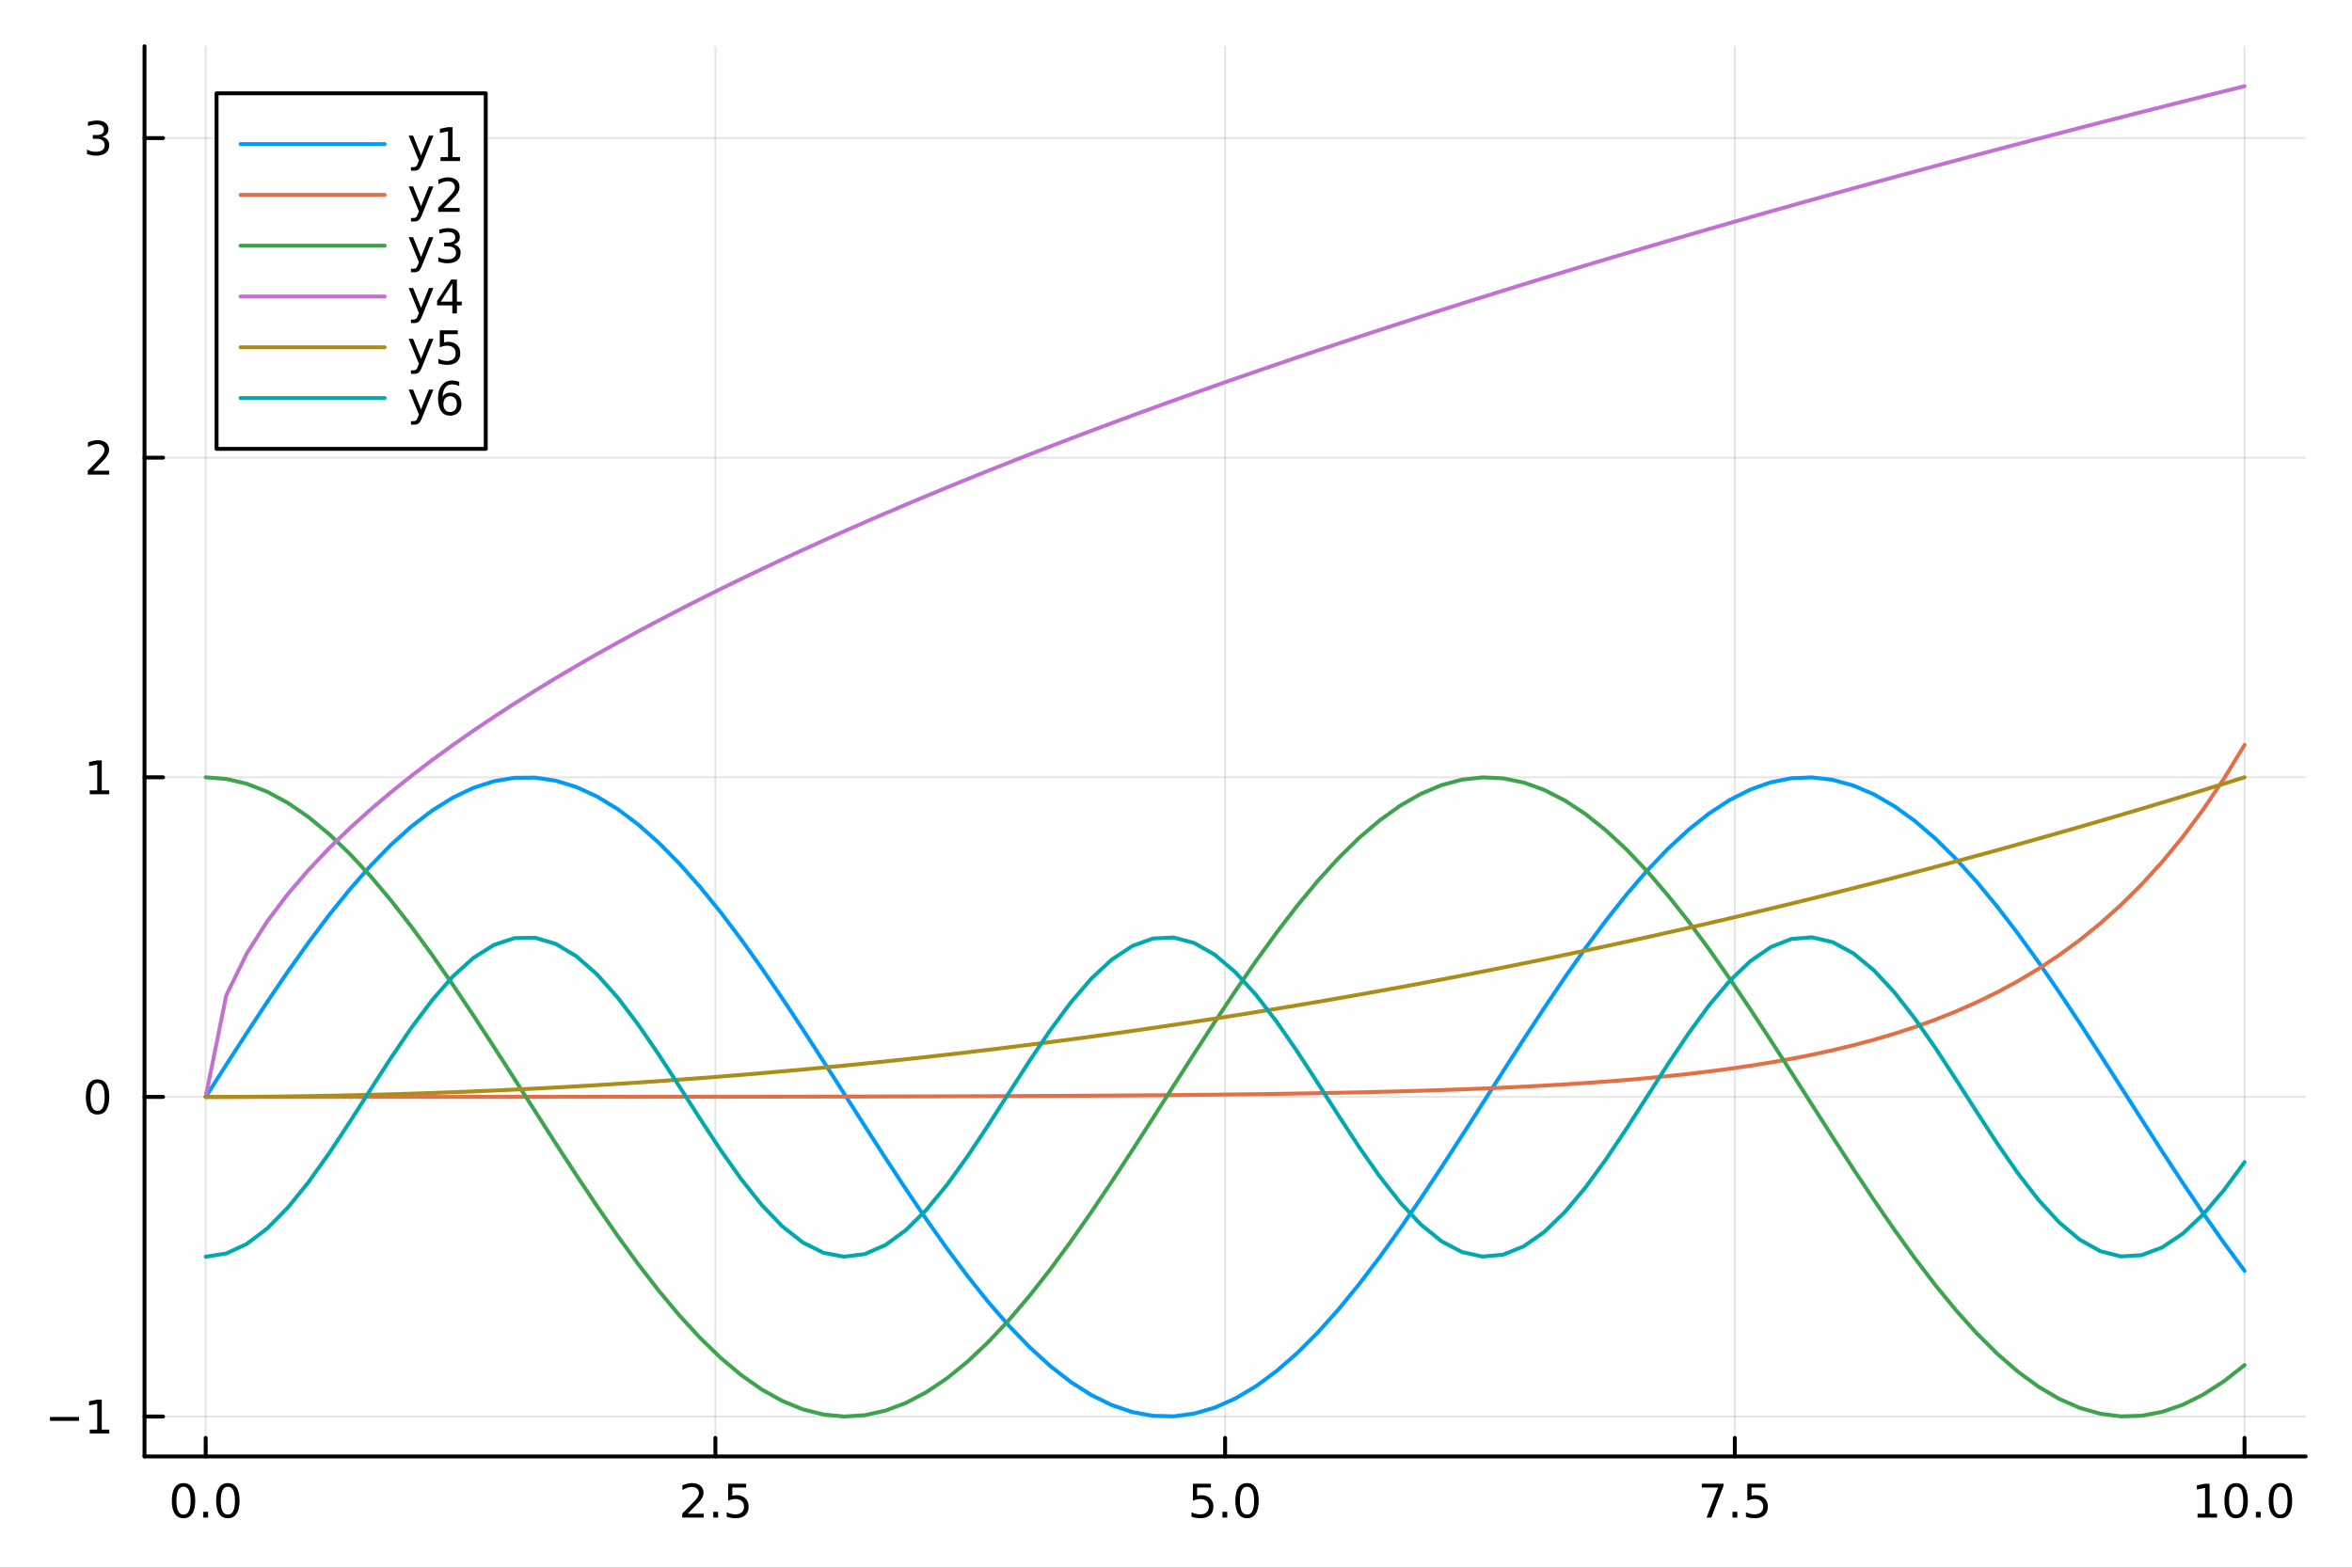 <?xml version="1.0" encoding="utf-8"?>
<svg xmlns="http://www.w3.org/2000/svg" xmlns:xlink="http://www.w3.org/1999/xlink" width="600" height="400" viewBox="0 0 2400 1600">
<rect x="0" y="0" width="2400" height="1600" fill="#333333" stroke="none"/>
<defs>
  <clipPath id="clip930">
    <rect x="0" y="0" width="2400" height="1600"/>
  </clipPath>
</defs>
<path clip-path="url(#clip930)" d="M0 1600 L2400 1600 L2400 0 L0 0  Z" fill="#ffffff" fill-rule="evenodd" fill-opacity="1"/>
<defs>
  <clipPath id="clip931">
    <rect x="480" y="0" width="1681" height="1600"/>
  </clipPath>
</defs>
<path clip-path="url(#clip930)" d="M147.478 1486.45 L2352.76 1486.45 L2352.76 47.244 L147.478 47.244  Z" fill="#ffffff" fill-rule="evenodd" fill-opacity="1"/>
<defs>
  <clipPath id="clip932">
    <rect x="147" y="47" width="2206" height="1440"/>
  </clipPath>
</defs>
<polyline clip-path="url(#clip932)" style="stroke:#000000; stroke-linecap:round; stroke-linejoin:round; stroke-width:2; stroke-opacity:0.1; fill:none" points="209.891,1486.45 209.891,47.244 "/>
<polyline clip-path="url(#clip932)" style="stroke:#000000; stroke-linecap:round; stroke-linejoin:round; stroke-width:2; stroke-opacity:0.1; fill:none" points="730.004,1486.45 730.004,47.244 "/>
<polyline clip-path="url(#clip932)" style="stroke:#000000; stroke-linecap:round; stroke-linejoin:round; stroke-width:2; stroke-opacity:0.1; fill:none" points="1250.12,1486.45 1250.12,47.244 "/>
<polyline clip-path="url(#clip932)" style="stroke:#000000; stroke-linecap:round; stroke-linejoin:round; stroke-width:2; stroke-opacity:0.1; fill:none" points="1770.23,1486.45 1770.23,47.244 "/>
<polyline clip-path="url(#clip932)" style="stroke:#000000; stroke-linecap:round; stroke-linejoin:round; stroke-width:2; stroke-opacity:0.1; fill:none" points="2290.34,1486.45 2290.34,47.244 "/>
<polyline clip-path="url(#clip930)" style="stroke:#000000; stroke-linecap:round; stroke-linejoin:round; stroke-width:4; stroke-opacity:1; fill:none" points="147.478,1486.45 2352.76,1486.45 "/>
<polyline clip-path="url(#clip930)" style="stroke:#000000; stroke-linecap:round; stroke-linejoin:round; stroke-width:4; stroke-opacity:1; fill:none" points="209.891,1486.45 209.891,1467.55 "/>
<polyline clip-path="url(#clip930)" style="stroke:#000000; stroke-linecap:round; stroke-linejoin:round; stroke-width:4; stroke-opacity:1; fill:none" points="730.004,1486.45 730.004,1467.55 "/>
<polyline clip-path="url(#clip930)" style="stroke:#000000; stroke-linecap:round; stroke-linejoin:round; stroke-width:4; stroke-opacity:1; fill:none" points="1250.12,1486.45 1250.12,1467.55 "/>
<polyline clip-path="url(#clip930)" style="stroke:#000000; stroke-linecap:round; stroke-linejoin:round; stroke-width:4; stroke-opacity:1; fill:none" points="1770.23,1486.45 1770.23,1467.55 "/>
<polyline clip-path="url(#clip930)" style="stroke:#000000; stroke-linecap:round; stroke-linejoin:round; stroke-width:4; stroke-opacity:1; fill:none" points="2290.34,1486.45 2290.34,1467.55 "/>
<path clip-path="url(#clip930)" d="M187.276 1517.37 Q183.665 1517.37 181.836 1520.93 Q180.03 1524.47 180.03 1531.6 Q180.03 1538.71 181.836 1542.27 Q183.665 1545.82 187.276 1545.82 Q190.91 1545.82 192.716 1542.27 Q194.544 1538.71 194.544 1531.6 Q194.544 1524.47 192.716 1520.93 Q190.91 1517.37 187.276 1517.37 M187.276 1513.66 Q193.086 1513.66 196.142 1518.27 Q199.22 1522.85 199.22 1531.6 Q199.22 1540.33 196.142 1544.94 Q193.086 1549.52 187.276 1549.52 Q181.466 1549.52 178.387 1544.94 Q175.331 1540.33 175.331 1531.6 Q175.331 1522.85 178.387 1518.27 Q181.466 1513.66 187.276 1513.66 Z" fill="#000000" fill-rule="nonzero" fill-opacity="1" /><path clip-path="url(#clip930)" d="M207.438 1542.97 L212.322 1542.97 L212.322 1548.85 L207.438 1548.85 L207.438 1542.97 Z" fill="#000000" fill-rule="nonzero" fill-opacity="1" /><path clip-path="url(#clip930)" d="M232.507 1517.37 Q228.896 1517.37 227.067 1520.93 Q225.262 1524.47 225.262 1531.6 Q225.262 1538.71 227.067 1542.27 Q228.896 1545.82 232.507 1545.82 Q236.141 1545.82 237.947 1542.27 Q239.776 1538.71 239.776 1531.6 Q239.776 1524.47 237.947 1520.93 Q236.141 1517.37 232.507 1517.37 M232.507 1513.66 Q238.317 1513.66 241.373 1518.27 Q244.451 1522.85 244.451 1531.6 Q244.451 1540.33 241.373 1544.94 Q238.317 1549.52 232.507 1549.52 Q226.697 1549.52 223.618 1544.94 Q220.563 1540.33 220.563 1531.6 Q220.563 1522.85 223.618 1518.27 Q226.697 1513.66 232.507 1513.66 Z" fill="#000000" fill-rule="nonzero" fill-opacity="1" /><path clip-path="url(#clip930)" d="M701.74 1544.91 L718.06 1544.91 L718.06 1548.85 L696.115 1548.85 L696.115 1544.91 Q698.777 1542.16 703.361 1537.53 Q707.967 1532.88 709.148 1531.53 Q711.393 1529.01 712.273 1527.27 Q713.176 1525.51 713.176 1523.82 Q713.176 1521.07 711.231 1519.33 Q709.31 1517.6 706.208 1517.6 Q704.009 1517.6 701.555 1518.36 Q699.125 1519.13 696.347 1520.68 L696.347 1515.95 Q699.171 1514.82 701.625 1514.24 Q704.078 1513.66 706.115 1513.66 Q711.486 1513.66 714.68 1516.35 Q717.875 1519.03 717.875 1523.52 Q717.875 1525.65 717.064 1527.57 Q716.277 1529.47 714.171 1532.07 Q713.592 1532.74 710.49 1535.95 Q707.389 1539.15 701.74 1544.91 Z" fill="#000000" fill-rule="nonzero" fill-opacity="1" /><path clip-path="url(#clip930)" d="M727.875 1542.97 L732.759 1542.97 L732.759 1548.85 L727.875 1548.85 L727.875 1542.97 Z" fill="#000000" fill-rule="nonzero" fill-opacity="1" /><path clip-path="url(#clip930)" d="M742.99 1514.29 L761.347 1514.29 L761.347 1518.22 L747.273 1518.22 L747.273 1526.7 Q748.291 1526.35 749.31 1526.19 Q750.328 1526 751.347 1526 Q757.134 1526 760.513 1529.17 Q763.893 1532.34 763.893 1537.76 Q763.893 1543.34 760.421 1546.44 Q756.948 1549.52 750.629 1549.52 Q748.453 1549.52 746.185 1549.15 Q743.939 1548.78 741.532 1548.04 L741.532 1543.34 Q743.615 1544.47 745.837 1545.03 Q748.06 1545.58 750.536 1545.58 Q754.541 1545.58 756.879 1543.48 Q759.217 1541.37 759.217 1537.76 Q759.217 1534.15 756.879 1532.04 Q754.541 1529.94 750.536 1529.94 Q748.661 1529.94 746.786 1530.35 Q744.935 1530.77 742.99 1531.65 L742.99 1514.29 Z" fill="#000000" fill-rule="nonzero" fill-opacity="1" /><path clip-path="url(#clip930)" d="M1217.28 1514.29 L1235.64 1514.29 L1235.64 1518.22 L1221.56 1518.22 L1221.56 1526.7 Q1222.58 1526.35 1223.6 1526.19 Q1224.62 1526 1225.64 1526 Q1231.42 1526 1234.8 1529.17 Q1238.18 1532.34 1238.18 1537.76 Q1238.18 1543.34 1234.71 1546.44 Q1231.24 1549.52 1224.92 1549.52 Q1222.74 1549.52 1220.48 1549.15 Q1218.23 1548.78 1215.82 1548.04 L1215.82 1543.34 Q1217.91 1544.47 1220.13 1545.03 Q1222.35 1545.58 1224.83 1545.58 Q1228.83 1545.58 1231.17 1543.48 Q1233.51 1541.37 1233.51 1537.76 Q1233.51 1534.15 1231.17 1532.04 Q1228.83 1529.94 1224.83 1529.94 Q1222.95 1529.94 1221.08 1530.35 Q1219.23 1530.77 1217.28 1531.65 L1217.28 1514.29 Z" fill="#000000" fill-rule="nonzero" fill-opacity="1" /><path clip-path="url(#clip930)" d="M1247.4 1542.97 L1252.28 1542.97 L1252.28 1548.85 L1247.4 1548.85 L1247.4 1542.97 Z" fill="#000000" fill-rule="nonzero" fill-opacity="1" /><path clip-path="url(#clip930)" d="M1272.47 1517.37 Q1268.86 1517.37 1267.03 1520.93 Q1265.22 1524.47 1265.22 1531.6 Q1265.22 1538.71 1267.03 1542.27 Q1268.86 1545.82 1272.47 1545.82 Q1276.1 1545.82 1277.91 1542.27 Q1279.73 1538.71 1279.73 1531.6 Q1279.73 1524.47 1277.91 1520.93 Q1276.1 1517.37 1272.47 1517.37 M1272.47 1513.66 Q1278.28 1513.66 1281.33 1518.27 Q1284.41 1522.85 1284.41 1531.6 Q1284.41 1540.33 1281.33 1544.94 Q1278.28 1549.52 1272.47 1549.52 Q1266.66 1549.52 1263.58 1544.94 Q1260.52 1540.33 1260.52 1531.6 Q1260.52 1522.85 1263.58 1518.27 Q1266.66 1513.66 1272.47 1513.66 Z" fill="#000000" fill-rule="nonzero" fill-opacity="1" /><path clip-path="url(#clip930)" d="M1736.55 1514.29 L1758.77 1514.29 L1758.77 1516.28 L1746.23 1548.85 L1741.34 1548.85 L1753.15 1518.22 L1736.55 1518.22 L1736.55 1514.29 Z" fill="#000000" fill-rule="nonzero" fill-opacity="1" /><path clip-path="url(#clip930)" d="M1767.89 1542.97 L1772.78 1542.97 L1772.78 1548.85 L1767.89 1548.85 L1767.89 1542.97 Z" fill="#000000" fill-rule="nonzero" fill-opacity="1" /><path clip-path="url(#clip930)" d="M1783.01 1514.29 L1801.36 1514.29 L1801.36 1518.22 L1787.29 1518.22 L1787.29 1526.7 Q1788.31 1526.35 1789.33 1526.19 Q1790.35 1526 1791.36 1526 Q1797.15 1526 1800.53 1529.17 Q1803.91 1532.34 1803.91 1537.76 Q1803.91 1543.34 1800.44 1546.44 Q1796.97 1549.52 1790.65 1549.52 Q1788.47 1549.52 1786.2 1549.15 Q1783.96 1548.78 1781.55 1548.04 L1781.55 1543.34 Q1783.63 1544.47 1785.85 1545.03 Q1788.08 1545.58 1790.55 1545.58 Q1794.56 1545.58 1796.9 1543.48 Q1799.23 1541.37 1799.23 1537.76 Q1799.23 1534.15 1796.9 1532.04 Q1794.56 1529.94 1790.55 1529.94 Q1788.68 1529.94 1786.8 1530.35 Q1784.95 1530.77 1783.01 1531.65 L1783.01 1514.29 Z" fill="#000000" fill-rule="nonzero" fill-opacity="1" /><path clip-path="url(#clip930)" d="M2242.41 1544.91 L2250.05 1544.91 L2250.05 1518.55 L2241.74 1520.21 L2241.74 1515.95 L2250.01 1514.29 L2254.68 1514.29 L2254.68 1544.91 L2262.32 1544.91 L2262.32 1548.85 L2242.41 1548.85 L2242.41 1544.91 Z" fill="#000000" fill-rule="nonzero" fill-opacity="1" /><path clip-path="url(#clip930)" d="M2281.77 1517.37 Q2278.15 1517.37 2276.33 1520.93 Q2274.52 1524.47 2274.52 1531.6 Q2274.52 1538.71 2276.33 1542.27 Q2278.15 1545.82 2281.77 1545.82 Q2285.4 1545.82 2287.21 1542.27 Q2289.03 1538.71 2289.03 1531.6 Q2289.03 1524.47 2287.21 1520.93 Q2285.4 1517.37 2281.77 1517.37 M2281.77 1513.66 Q2287.58 1513.66 2290.63 1518.27 Q2293.71 1522.85 2293.71 1531.6 Q2293.71 1540.33 2290.63 1544.94 Q2287.58 1549.52 2281.77 1549.52 Q2275.96 1549.52 2272.88 1544.94 Q2269.82 1540.33 2269.82 1531.6 Q2269.82 1522.85 2272.88 1518.27 Q2275.96 1513.66 2281.77 1513.66 Z" fill="#000000" fill-rule="nonzero" fill-opacity="1" /><path clip-path="url(#clip930)" d="M2301.93 1542.97 L2306.81 1542.97 L2306.81 1548.85 L2301.93 1548.85 L2301.93 1542.97 Z" fill="#000000" fill-rule="nonzero" fill-opacity="1" /><path clip-path="url(#clip930)" d="M2327 1517.37 Q2323.39 1517.37 2321.56 1520.93 Q2319.75 1524.47 2319.75 1531.6 Q2319.75 1538.71 2321.56 1542.27 Q2323.39 1545.82 2327 1545.82 Q2330.63 1545.82 2332.44 1542.27 Q2334.27 1538.71 2334.27 1531.6 Q2334.27 1524.47 2332.44 1520.93 Q2330.63 1517.37 2327 1517.37 M2327 1513.66 Q2332.81 1513.66 2335.86 1518.27 Q2338.94 1522.85 2338.94 1531.6 Q2338.94 1540.33 2335.86 1544.94 Q2332.81 1549.52 2327 1549.52 Q2321.19 1549.52 2318.11 1544.94 Q2315.05 1540.33 2315.05 1531.6 Q2315.05 1522.85 2318.11 1518.27 Q2321.19 1513.66 2327 1513.66 Z" fill="#000000" fill-rule="nonzero" fill-opacity="1" /><polyline clip-path="url(#clip932)" style="stroke:#000000; stroke-linecap:round; stroke-linejoin:round; stroke-width:2; stroke-opacity:0.1; fill:none" points="147.478,1445.73 2352.76,1445.73 "/>
<polyline clip-path="url(#clip932)" style="stroke:#000000; stroke-linecap:round; stroke-linejoin:round; stroke-width:2; stroke-opacity:0.1; fill:none" points="147.478,1119.53 2352.76,1119.53 "/>
<polyline clip-path="url(#clip932)" style="stroke:#000000; stroke-linecap:round; stroke-linejoin:round; stroke-width:2; stroke-opacity:0.1; fill:none" points="147.478,793.323 2352.76,793.323 "/>
<polyline clip-path="url(#clip932)" style="stroke:#000000; stroke-linecap:round; stroke-linejoin:round; stroke-width:2; stroke-opacity:0.1; fill:none" points="147.478,467.117 2352.76,467.117 "/>
<polyline clip-path="url(#clip932)" style="stroke:#000000; stroke-linecap:round; stroke-linejoin:round; stroke-width:2; stroke-opacity:0.1; fill:none" points="147.478,140.912 2352.76,140.912 "/>
<polyline clip-path="url(#clip930)" style="stroke:#000000; stroke-linecap:round; stroke-linejoin:round; stroke-width:4; stroke-opacity:1; fill:none" points="147.478,1486.45 147.478,47.244 "/>
<polyline clip-path="url(#clip930)" style="stroke:#000000; stroke-linecap:round; stroke-linejoin:round; stroke-width:4; stroke-opacity:1; fill:none" points="147.478,1445.73 166.376,1445.73 "/>
<polyline clip-path="url(#clip930)" style="stroke:#000000; stroke-linecap:round; stroke-linejoin:round; stroke-width:4; stroke-opacity:1; fill:none" points="147.478,1119.53 166.376,1119.53 "/>
<polyline clip-path="url(#clip930)" style="stroke:#000000; stroke-linecap:round; stroke-linejoin:round; stroke-width:4; stroke-opacity:1; fill:none" points="147.478,793.323 166.376,793.323 "/>
<polyline clip-path="url(#clip930)" style="stroke:#000000; stroke-linecap:round; stroke-linejoin:round; stroke-width:4; stroke-opacity:1; fill:none" points="147.478,467.117 166.376,467.117 "/>
<polyline clip-path="url(#clip930)" style="stroke:#000000; stroke-linecap:round; stroke-linejoin:round; stroke-width:4; stroke-opacity:1; fill:none" points="147.478,140.912 166.376,140.912 "/>
<path clip-path="url(#clip930)" d="M50.992 1446.18 L80.668 1446.18 L80.668 1450.12 L50.992 1450.12 L50.992 1446.18 Z" fill="#000000" fill-rule="nonzero" fill-opacity="1" /><path clip-path="url(#clip930)" d="M91.571 1459.08 L99.21 1459.08 L99.21 1432.71 L90.899 1434.38 L90.899 1430.12 L99.163 1428.45 L103.839 1428.45 L103.839 1459.08 L111.478 1459.08 L111.478 1463.01 L91.571 1463.01 L91.571 1459.08 Z" fill="#000000" fill-rule="nonzero" fill-opacity="1" /><path clip-path="url(#clip930)" d="M99.534 1105.33 Q95.922 1105.33 94.094 1108.89 Q92.288 1112.43 92.288 1119.56 Q92.288 1126.67 94.094 1130.23 Q95.922 1133.78 99.534 1133.78 Q103.168 1133.78 104.973 1130.23 Q106.802 1126.67 106.802 1119.56 Q106.802 1112.43 104.973 1108.89 Q103.168 1105.33 99.534 1105.33 M99.534 1101.62 Q105.344 1101.62 108.399 1106.23 Q111.478 1110.81 111.478 1119.56 Q111.478 1128.29 108.399 1132.9 Q105.344 1137.48 99.534 1137.48 Q93.723 1137.48 90.645 1132.9 Q87.589 1128.29 87.589 1119.56 Q87.589 1110.81 90.645 1106.23 Q93.723 1101.62 99.534 1101.62 Z" fill="#000000" fill-rule="nonzero" fill-opacity="1" /><path clip-path="url(#clip930)" d="M91.571 806.667 L99.21 806.667 L99.21 780.302 L90.899 781.968 L90.899 777.709 L99.163 776.043 L103.839 776.043 L103.839 806.667 L111.478 806.667 L111.478 810.603 L91.571 810.603 L91.571 806.667 Z" fill="#000000" fill-rule="nonzero" fill-opacity="1" /><path clip-path="url(#clip930)" d="M95.159 480.462 L111.478 480.462 L111.478 484.397 L89.534 484.397 L89.534 480.462 Q92.196 477.708 96.779 473.078 Q101.385 468.425 102.566 467.083 Q104.811 464.559 105.691 462.823 Q106.594 461.064 106.594 459.374 Q106.594 456.62 104.649 454.884 Q102.728 453.147 99.626 453.147 Q97.427 453.147 94.973 453.911 Q92.543 454.675 89.765 456.226 L89.765 451.504 Q92.589 450.37 95.043 449.791 Q97.496 449.212 99.534 449.212 Q104.904 449.212 108.098 451.897 Q111.293 454.583 111.293 459.073 Q111.293 461.203 110.483 463.124 Q109.696 465.022 107.589 467.615 Q107.01 468.286 103.909 471.504 Q100.807 474.698 95.159 480.462 Z" fill="#000000" fill-rule="nonzero" fill-opacity="1" /><path clip-path="url(#clip930)" d="M104.348 139.558 Q107.705 140.276 109.58 142.544 Q111.478 144.813 111.478 148.146 Q111.478 153.262 107.959 156.062 Q104.441 158.863 97.96 158.863 Q95.784 158.863 93.469 158.424 Q91.177 158.007 88.723 157.15 L88.723 152.637 Q90.668 153.771 92.983 154.35 Q95.297 154.928 97.821 154.928 Q102.219 154.928 104.51 153.192 Q106.825 151.456 106.825 148.146 Q106.825 145.09 104.672 143.377 Q102.543 141.641 98.723 141.641 L94.696 141.641 L94.696 137.799 L98.909 137.799 Q102.358 137.799 104.186 136.433 Q106.015 135.044 106.015 132.451 Q106.015 129.789 104.117 128.377 Q102.242 126.942 98.723 126.942 Q96.802 126.942 94.603 127.359 Q92.404 127.776 89.765 128.655 L89.765 124.489 Q92.427 123.748 94.742 123.377 Q97.08 123.007 99.14 123.007 Q104.464 123.007 107.566 125.438 Q110.668 127.845 110.668 131.965 Q110.668 134.836 109.024 136.826 Q107.381 138.794 104.348 139.558 Z" fill="#000000" fill-rule="nonzero" fill-opacity="1" /><polyline clip-path="url(#clip932)" style="stroke:#009af9; stroke-linecap:round; stroke-linejoin:round; stroke-width:4; stroke-opacity:1; fill:none" points="209.891,1119.53 230.906,1086.63 251.921,1054.08 272.935,1022.18 293.95,991.285 314.965,961.693 335.979,933.71 356.994,907.622 378.009,883.694 399.023,862.17 420.038,843.269 441.053,827.185 462.067,814.081 483.082,804.091 504.097,797.317 525.111,793.827 546.126,793.658 567.141,796.811 588.155,803.254 609.17,812.92 630.185,825.713 651.199,841.501 672.214,860.123 693.229,881.389 714.243,905.084 735.258,930.964 756.272,958.767 777.287,988.208 798.302,1018.99 819.316,1050.79 840.331,1083.3 861.346,1116.17 882.36,1149.08 903.375,1181.69 924.39,1213.67 945.404,1244.68 966.419,1274.42 987.434,1302.58 1008.45,1328.87 1029.46,1353.03 1050.48,1374.81 1071.49,1393.99 1092.51,1410.37 1113.52,1423.78 1134.54,1434.09 1155.55,1441.2 1176.57,1445.02 1197.58,1445.53 1218.59,1442.72 1239.61,1436.61 1260.62,1427.26 1281.64,1414.78 1302.65,1399.29 1323.67,1380.95 1344.68,1359.95 1365.7,1336.49 1386.71,1310.82 1407.73,1283.2 1428.74,1253.91 1449.76,1223.25 1470.77,1191.54 1491.79,1159.09 1512.8,1126.23 1533.81,1093.31 1554.83,1060.66 1575.84,1028.6 1596.86,997.478 1617.87,967.595 1638.89,939.261 1659.9,912.765 1680.92,888.376 1701.93,866.345 1722.95,846.894 1743.96,830.222 1764.98,816.5 1785.99,805.867 1807.01,798.431 1828.02,794.269 1849.03,793.423 1870.05,795.901 1891.06,801.678 1912.08,810.696 1933.09,822.862 1954.11,838.052 1975.12,856.112 1996.14,876.857 2017.15,900.076 2038.17,925.532 2059.18,952.965 2080.2,982.097 2101.21,1012.63 2122.23,1044.25 2143.24,1076.64 2164.25,1109.47 2185.27,1142.4 2206.28,1175.1 2227.3,1207.23 2248.31,1238.46 2269.33,1268.49 2290.34,1296.99 "/>
<polyline clip-path="url(#clip932)" style="stroke:#e26f46; stroke-linecap:round; stroke-linejoin:round; stroke-width:4; stroke-opacity:1; fill:none" points="209.891,1119.53 230.906,1119.52 251.921,1119.52 272.935,1119.52 293.95,1119.51 314.965,1119.51 335.979,1119.51 356.994,1119.5 378.009,1119.5 399.023,1119.49 420.038,1119.49 441.053,1119.48 462.067,1119.48 483.082,1119.47 504.097,1119.46 525.111,1119.46 546.126,1119.45 567.141,1119.44 588.155,1119.43 609.17,1119.42 630.185,1119.41 651.199,1119.39 672.214,1119.38 693.229,1119.36 714.243,1119.34 735.258,1119.33 756.272,1119.3 777.287,1119.28 798.302,1119.25 819.316,1119.22 840.331,1119.19 861.346,1119.15 882.36,1119.12 903.375,1119.07 924.39,1119.02 945.404,1118.97 966.419,1118.91 987.434,1118.84 1008.45,1118.77 1029.46,1118.69 1050.48,1118.6 1071.49,1118.5 1092.51,1118.39 1113.52,1118.27 1134.54,1118.14 1155.55,1117.99 1176.57,1117.83 1197.58,1117.65 1218.59,1117.45 1239.61,1117.23 1260.62,1116.98 1281.64,1116.71 1302.65,1116.41 1323.67,1116.08 1344.68,1115.71 1365.7,1115.31 1386.71,1114.86 1407.73,1114.36 1428.74,1113.82 1449.76,1113.21 1470.77,1112.54 1491.79,1111.79 1512.8,1110.97 1533.81,1110.06 1554.83,1109.06 1575.84,1107.94 1596.86,1106.71 1617.87,1105.35 1638.89,1103.84 1659.9,1102.18 1680.92,1100.33 1701.93,1098.29 1722.95,1096.03 1743.96,1093.54 1764.98,1090.77 1785.99,1087.72 1807.01,1084.34 1828.02,1080.6 1849.03,1076.46 1870.05,1071.88 1891.06,1066.82 1912.08,1061.21 1933.09,1055.01 1954.11,1048.16 1975.12,1040.57 1996.14,1032.18 2017.15,1022.9 2038.17,1012.63 2059.18,1001.26 2080.2,988.693 2101.21,974.786 2122.23,959.402 2143.24,942.383 2164.25,923.554 2185.27,902.725 2206.28,879.681 2227.3,854.189 2248.31,825.986 2269.33,794.786 2290.34,760.27 "/>
<polyline clip-path="url(#clip932)" style="stroke:#3da44d; stroke-linecap:round; stroke-linejoin:round; stroke-width:4; stroke-opacity:1; fill:none" points="209.891,793.323 230.906,794.985 251.921,799.956 272.935,808.186 293.95,819.589 314.965,834.049 335.979,851.42 356.994,871.524 378.009,894.157 399.023,919.087 420.038,946.06 441.053,974.802 462.067,1005.02 483.082,1036.4 504.097,1068.63 525.111,1101.39 546.126,1134.32 567.141,1167.11 588.155,1199.41 609.17,1230.89 630.185,1261.24 651.199,1290.15 672.214,1317.31 693.229,1342.46 714.243,1365.34 735.258,1385.71 756.272,1403.37 777.287,1418.13 798.302,1429.85 819.316,1438.41 840.331,1443.71 861.346,1445.72 882.36,1444.39 903.375,1439.75 924.39,1431.85 945.404,1420.77 966.419,1406.61 987.434,1389.53 1008.45,1369.7 1029.46,1347.31 1050.48,1322.6 1071.49,1295.83 1092.51,1267.25 1113.52,1237.17 1134.54,1205.89 1155.55,1173.73 1176.57,1141.02 1197.58,1108.08 1218.59,1075.27 1239.61,1042.91 1260.62,1011.32 1281.64,980.842 1302.65,951.776 1323.67,924.42 1344.68,899.053 1365.7,875.933 1386.71,855.297 1407.73,837.354 1428.74,822.288 1449.76,810.252 1470.77,801.37 1491.79,795.73 1512.8,793.391 1533.81,794.378 1554.83,798.678 1575.84,806.25 1596.86,817.016 1617.87,830.865 1638.89,847.657 1659.9,867.22 1680.92,889.356 1701.93,913.838 1722.95,940.417 1743.96,968.822 1764.98,998.764 1785.99,1029.94 1807.01,1062.02 1828.02,1094.69 1849.03,1127.62 1870.05,1160.46 1891.06,1192.89 1912.08,1224.56 1933.09,1255.17 1954.11,1284.4 1975.12,1311.94 1996.14,1337.52 2017.15,1360.88 2038.17,1381.78 2059.18,1400 2080.2,1415.37 2101.21,1427.72 2122.23,1436.93 2143.24,1442.9 2164.25,1445.58 2185.27,1444.93 2206.28,1440.97 2227.3,1433.72 2248.31,1423.28 2269.33,1409.74 2290.34,1393.24 "/>
<polyline clip-path="url(#clip932)" style="stroke:#c271d2; stroke-linecap:round; stroke-linejoin:round; stroke-width:4; stroke-opacity:1; fill:none" points="209.891,1119.53 230.906,1015.85 251.921,972.909 272.935,939.958 293.95,912.178 314.965,887.704 335.979,865.577 356.994,845.23 378.009,826.291 399.023,808.503 420.038,791.679 441.053,775.677 462.067,760.388 483.082,745.723 504.097,731.612 525.111,717.997 546.126,704.828 567.141,692.065 588.155,679.673 609.17,667.62 630.185,655.88 651.199,644.43 672.214,633.25 693.229,622.321 714.243,611.627 735.258,601.154 756.272,590.888 777.287,580.818 798.302,570.932 819.316,561.222 840.331,551.677 861.346,542.291 882.36,533.054 903.375,523.961 924.39,515.005 945.404,506.179 966.419,497.479 987.434,488.898 1008.45,480.433 1029.46,472.079 1050.48,463.831 1071.49,455.685 1092.51,447.638 1113.52,439.686 1134.54,431.827 1155.55,424.056 1176.57,416.371 1197.58,408.769 1218.59,401.247 1239.61,393.804 1260.62,386.436 1281.64,379.141 1302.65,371.918 1323.67,364.764 1344.68,357.676 1365.7,350.655 1386.71,343.696 1407.73,336.8 1428.74,329.964 1449.76,323.186 1470.77,316.466 1491.79,309.801 1512.8,303.191 1533.81,296.634 1554.83,290.129 1575.84,283.675 1596.86,277.269 1617.87,270.913 1638.89,264.603 1659.9,258.34 1680.92,252.122 1701.93,245.948 1722.95,239.818 1743.96,233.73 1764.98,227.683 1785.99,221.677 1807.01,215.712 1828.02,209.785 1849.03,203.896 1870.05,198.046 1891.06,192.232 1912.08,186.454 1933.09,180.712 1954.11,175.005 1975.12,169.332 1996.14,163.693 2017.15,158.087 2038.17,152.513 2059.18,146.972 2080.2,141.461 2101.21,135.982 2122.23,130.533 2143.24,125.114 2164.25,119.724 2185.27,114.363 2206.28,109.031 2227.3,103.726 2248.31,98.449 2269.33,93.199 2290.34,87.976 "/>
<polyline clip-path="url(#clip932)" style="stroke:#ac8d18; stroke-linecap:round; stroke-linejoin:round; stroke-width:4; stroke-opacity:1; fill:none" points="209.891,1119.53 230.906,1119.49 251.921,1119.39 272.935,1119.23 293.95,1119 314.965,1118.7 335.979,1118.33 356.994,1117.9 378.009,1117.4 399.023,1116.83 420.038,1116.2 441.053,1115.5 462.067,1114.73 483.082,1113.9 504.097,1113 525.111,1112.04 546.126,1111.01 567.141,1109.91 588.155,1108.74 609.17,1107.51 630.185,1106.21 651.199,1104.85 672.214,1103.42 693.229,1101.92 714.243,1100.36 735.258,1098.73 756.272,1097.03 777.287,1095.26 798.302,1093.43 819.316,1091.54 840.331,1089.57 861.346,1087.54 882.36,1085.45 903.375,1083.28 924.39,1081.05 945.404,1078.76 966.419,1076.39 987.434,1073.96 1008.45,1071.47 1029.46,1068.9 1050.48,1066.28 1071.49,1063.58 1092.51,1060.82 1113.52,1057.99 1134.54,1055.09 1155.55,1052.13 1176.57,1049.1 1197.58,1046.01 1218.59,1042.84 1239.61,1039.62 1260.62,1036.32 1281.64,1032.96 1302.65,1029.53 1323.67,1026.04 1344.68,1022.47 1365.7,1018.85 1386.71,1015.15 1407.73,1011.39 1428.74,1007.56 1449.76,1003.67 1470.77,999.709 1491.79,995.682 1512.8,991.588 1533.81,987.428 1554.83,983.201 1575.84,978.908 1596.86,974.548 1617.87,970.121 1638.89,965.628 1659.9,961.068 1680.92,956.442 1701.93,951.749 1722.95,946.989 1743.96,942.163 1764.98,937.271 1785.99,932.312 1807.01,927.286 1828.02,922.194 1849.03,917.035 1870.05,911.809 1891.06,906.517 1912.08,901.159 1933.09,895.734 1954.11,890.242 1975.12,884.684 1996.14,879.059 2017.15,873.368 2038.17,867.61 2059.18,861.785 2080.2,855.894 2101.21,849.937 2122.23,843.912 2143.24,837.822 2164.25,831.664 2185.27,825.44 2206.28,819.15 2227.3,812.793 2248.31,806.369 2269.33,799.879 2290.34,793.323 "/>
<polyline clip-path="url(#clip932)" style="stroke:#00a9ad; stroke-linecap:round; stroke-linejoin:round; stroke-width:4; stroke-opacity:1; fill:none" points="209.891,1282.63 230.906,1279.31 251.921,1269.5 272.935,1253.58 293.95,1232.21 314.965,1206.26 335.979,1176.78 356.994,1144.97 378.009,1112.13 399.023,1079.59 420.038,1048.67 441.053,1020.64 462.067,996.622 483.082,977.607 504.097,964.365 525.111,957.434 546.126,957.096 567.141,963.365 588.155,975.985 609.17,994.443 630.185,1017.99 651.199,1045.67 672.214,1076.35 693.229,1108.78 714.243,1141.66 735.258,1173.63 756.272,1203.4 777.287,1229.77 798.302,1251.64 819.316,1268.15 840.331,1278.61 861.346,1282.6 882.36,1279.95 903.375,1270.78 924.39,1255.46 945.404,1234.61 966.419,1209.08 987.434,1179.91 1008.45,1148.28 1029.46,1115.48 1050.48,1082.85 1071.49,1051.71 1092.51,1023.32 1113.52,998.852 1134.54,979.29 1155.55,965.431 1176.57,957.841 1197.58,956.827 1218.59,962.43 1239.61,974.423 1260.62,992.318 1281.64,1015.39 1302.65,1042.69 1323.67,1073.12 1344.68,1105.44 1365.7,1138.33 1386.71,1170.46 1407.73,1200.51 1428.74,1227.27 1449.76,1249.65 1470.77,1266.73 1491.79,1277.83 1512.8,1282.49 1533.81,1280.52 1554.83,1272.01 1575.84,1257.29 1596.86,1236.97 1617.87,1211.87 1638.89,1183.01 1659.9,1151.58 1680.92,1118.83 1701.93,1086.12 1722.95,1054.77 1743.96,1026.05 1764.98,1001.13 1785.99,981.031 1807.01,966.563 1828.02,958.316 1849.03,956.626 1870.05,961.562 1891.06,972.923 1912.08,990.246 1933.09,1012.83 1954.11,1039.75 1975.12,1069.92 1996.14,1102.1 2017.15,1135 2038.17,1167.26 2059.18,1197.58 2080.2,1224.73 2101.21,1247.6 2122.23,1265.26 2143.24,1276.99 2164.25,1282.32 2185.27,1281.03 2206.28,1273.16 2227.3,1259.05 2248.31,1239.27 2269.33,1214.61 2290.34,1186.09 "/>
<path clip-path="url(#clip930)" d="M220.987 458.098 L495.658 458.098 L495.658 95.218 L220.987 95.218  Z" fill="#ffffff" fill-rule="evenodd" fill-opacity="1"/>
<polyline clip-path="url(#clip930)" style="stroke:#000000; stroke-linecap:round; stroke-linejoin:round; stroke-width:4; stroke-opacity:1; fill:none" points="220.987,458.098 495.658,458.098 495.658,95.218 220.987,95.218 220.987,458.098 "/>
<polyline clip-path="url(#clip930)" style="stroke:#009af9; stroke-linecap:round; stroke-linejoin:round; stroke-width:4; stroke-opacity:1; fill:none" points="245.49,147.058 392.509,147.058 "/>
<path clip-path="url(#clip930)" d="M430.854 166.745 Q429.049 171.375 427.336 172.787 Q425.623 174.199 422.753 174.199 L419.35 174.199 L419.35 170.634 L421.85 170.634 Q423.609 170.634 424.581 169.8 Q425.554 168.967 426.734 165.865 L427.498 163.921 L417.012 138.412 L421.526 138.412 L429.628 158.689 L437.729 138.412 L442.243 138.412 L430.854 166.745 Z" fill="#000000" fill-rule="nonzero" fill-opacity="1" /><path clip-path="url(#clip930)" d="M449.535 160.402 L457.174 160.402 L457.174 134.037 L448.864 135.703 L448.864 131.444 L457.127 129.778 L461.803 129.778 L461.803 160.402 L469.442 160.402 L469.442 164.338 L449.535 164.338 L449.535 160.402 Z" fill="#000000" fill-rule="nonzero" fill-opacity="1" /><polyline clip-path="url(#clip930)" style="stroke:#e26f46; stroke-linecap:round; stroke-linejoin:round; stroke-width:4; stroke-opacity:1; fill:none" points="245.49,198.898 392.509,198.898 "/>
<path clip-path="url(#clip930)" d="M430.854 218.585 Q429.049 223.215 427.336 224.627 Q425.623 226.039 422.753 226.039 L419.35 226.039 L419.35 222.474 L421.85 222.474 Q423.609 222.474 424.581 221.64 Q425.554 220.807 426.734 217.705 L427.498 215.761 L417.012 190.252 L421.526 190.252 L429.628 210.529 L437.729 190.252 L442.243 190.252 L430.854 218.585 Z" fill="#000000" fill-rule="nonzero" fill-opacity="1" /><path clip-path="url(#clip930)" d="M452.752 212.242 L469.072 212.242 L469.072 216.178 L447.127 216.178 L447.127 212.242 Q449.789 209.488 454.373 204.858 Q458.979 200.205 460.16 198.863 Q462.405 196.34 463.285 194.604 Q464.188 192.844 464.188 191.155 Q464.188 188.4 462.243 186.664 Q460.322 184.928 457.22 184.928 Q455.021 184.928 452.567 185.692 Q450.137 186.455 447.359 188.006 L447.359 183.284 Q450.183 182.15 452.637 181.571 Q455.09 180.993 457.127 180.993 Q462.498 180.993 465.692 183.678 Q468.887 186.363 468.887 190.854 Q468.887 192.983 468.076 194.905 Q467.289 196.803 465.183 199.395 Q464.604 200.067 461.502 203.284 Q458.401 206.479 452.752 212.242 Z" fill="#000000" fill-rule="nonzero" fill-opacity="1" /><polyline clip-path="url(#clip930)" style="stroke:#3da44d; stroke-linecap:round; stroke-linejoin:round; stroke-width:4; stroke-opacity:1; fill:none" points="245.49,250.738 392.509,250.738 "/>
<path clip-path="url(#clip930)" d="M430.854 270.425 Q429.049 275.055 427.336 276.467 Q425.623 277.879 422.753 277.879 L419.35 277.879 L419.35 274.314 L421.85 274.314 Q423.609 274.314 424.581 273.48 Q425.554 272.647 426.734 269.545 L427.498 267.601 L417.012 242.092 L421.526 242.092 L429.628 262.369 L437.729 242.092 L442.243 242.092 L430.854 270.425 Z" fill="#000000" fill-rule="nonzero" fill-opacity="1" /><path clip-path="url(#clip930)" d="M462.891 249.383 Q466.248 250.101 468.123 252.369 Q470.021 254.638 470.021 257.971 Q470.021 263.087 466.502 265.888 Q462.984 268.689 456.502 268.689 Q454.327 268.689 452.012 268.249 Q449.72 267.832 447.266 266.976 L447.266 262.462 Q449.211 263.596 451.526 264.175 Q453.84 264.754 456.364 264.754 Q460.762 264.754 463.053 263.018 Q465.368 261.281 465.368 257.971 Q465.368 254.916 463.215 253.203 Q461.086 251.467 457.266 251.467 L453.239 251.467 L453.239 247.624 L457.451 247.624 Q460.901 247.624 462.729 246.258 Q464.558 244.87 464.558 242.277 Q464.558 239.615 462.66 238.203 Q460.785 236.768 457.266 236.768 Q455.345 236.768 453.146 237.184 Q450.947 237.601 448.308 238.481 L448.308 234.314 Q450.97 233.573 453.285 233.203 Q455.623 232.833 457.683 232.833 Q463.007 232.833 466.109 235.263 Q469.211 237.67 469.211 241.791 Q469.211 244.661 467.567 246.652 Q465.924 248.62 462.891 249.383 Z" fill="#000000" fill-rule="nonzero" fill-opacity="1" /><polyline clip-path="url(#clip930)" style="stroke:#c271d2; stroke-linecap:round; stroke-linejoin:round; stroke-width:4; stroke-opacity:1; fill:none" points="245.49,302.578 392.509,302.578 "/>
<path clip-path="url(#clip930)" d="M430.854 322.265 Q429.049 326.895 427.336 328.307 Q425.623 329.719 422.753 329.719 L419.35 329.719 L419.35 326.154 L421.85 326.154 Q423.609 326.154 424.581 325.32 Q425.554 324.487 426.734 321.385 L427.498 319.441 L417.012 293.932 L421.526 293.932 L429.628 314.209 L437.729 293.932 L442.243 293.932 L430.854 322.265 Z" fill="#000000" fill-rule="nonzero" fill-opacity="1" /><path clip-path="url(#clip930)" d="M461.572 289.372 L449.766 307.821 L461.572 307.821 L461.572 289.372 M460.345 285.298 L466.225 285.298 L466.225 307.821 L471.155 307.821 L471.155 311.709 L466.225 311.709 L466.225 319.858 L461.572 319.858 L461.572 311.709 L445.97 311.709 L445.97 307.196 L460.345 285.298 Z" fill="#000000" fill-rule="nonzero" fill-opacity="1" /><polyline clip-path="url(#clip930)" style="stroke:#ac8d18; stroke-linecap:round; stroke-linejoin:round; stroke-width:4; stroke-opacity:1; fill:none" points="245.49,354.418 392.509,354.418 "/>
<path clip-path="url(#clip930)" d="M430.854 374.105 Q429.049 378.735 427.336 380.147 Q425.623 381.559 422.753 381.559 L419.35 381.559 L419.35 377.994 L421.85 377.994 Q423.609 377.994 424.581 377.16 Q425.554 376.327 426.734 373.225 L427.498 371.281 L417.012 345.772 L421.526 345.772 L429.628 366.049 L437.729 345.772 L442.243 345.772 L430.854 374.105 Z" fill="#000000" fill-rule="nonzero" fill-opacity="1" /><path clip-path="url(#clip930)" d="M448.771 337.138 L467.127 337.138 L467.127 341.073 L453.053 341.073 L453.053 349.545 Q454.072 349.198 455.09 349.036 Q456.109 348.85 457.127 348.85 Q462.914 348.85 466.294 352.022 Q469.674 355.193 469.674 360.61 Q469.674 366.188 466.201 369.29 Q462.729 372.369 456.41 372.369 Q454.234 372.369 451.965 371.998 Q449.72 371.628 447.313 370.887 L447.313 366.188 Q449.396 367.323 451.618 367.878 Q453.84 368.434 456.317 368.434 Q460.322 368.434 462.66 366.327 Q464.998 364.221 464.998 360.61 Q464.998 356.999 462.66 354.892 Q460.322 352.786 456.317 352.786 Q454.442 352.786 452.567 353.202 Q450.715 353.619 448.771 354.499 L448.771 337.138 Z" fill="#000000" fill-rule="nonzero" fill-opacity="1" /><polyline clip-path="url(#clip930)" style="stroke:#00a9ad; stroke-linecap:round; stroke-linejoin:round; stroke-width:4; stroke-opacity:1; fill:none" points="245.49,406.258 392.509,406.258 "/>
<path clip-path="url(#clip930)" d="M430.854 425.945 Q429.049 430.575 427.336 431.987 Q425.623 433.399 422.753 433.399 L419.35 433.399 L419.35 429.834 L421.85 429.834 Q423.609 429.834 424.581 429 Q425.554 428.167 426.734 425.065 L427.498 423.121 L417.012 397.612 L421.526 397.612 L429.628 417.889 L437.729 397.612 L442.243 397.612 L430.854 425.945 Z" fill="#000000" fill-rule="nonzero" fill-opacity="1" /><path clip-path="url(#clip930)" d="M459.303 404.394 Q456.155 404.394 454.303 406.547 Q452.475 408.7 452.475 412.45 Q452.475 416.176 454.303 418.352 Q456.155 420.505 459.303 420.505 Q462.451 420.505 464.28 418.352 Q466.132 416.176 466.132 412.45 Q466.132 408.7 464.28 406.547 Q462.451 404.394 459.303 404.394 M468.586 389.741 L468.586 394.001 Q466.826 393.167 465.021 392.728 Q463.238 392.288 461.479 392.288 Q456.85 392.288 454.396 395.413 Q451.965 398.538 451.618 404.857 Q452.984 402.843 455.044 401.778 Q457.104 400.69 459.581 400.69 Q464.789 400.69 467.799 403.862 Q470.831 407.01 470.831 412.45 Q470.831 417.774 467.683 420.991 Q464.535 424.209 459.303 424.209 Q453.308 424.209 450.137 419.626 Q446.965 415.019 446.965 406.292 Q446.965 398.098 450.854 393.237 Q454.743 388.353 461.294 388.353 Q463.053 388.353 464.836 388.7 Q466.641 389.047 468.586 389.741 Z" fill="#000000" fill-rule="nonzero" fill-opacity="1" /></svg>
